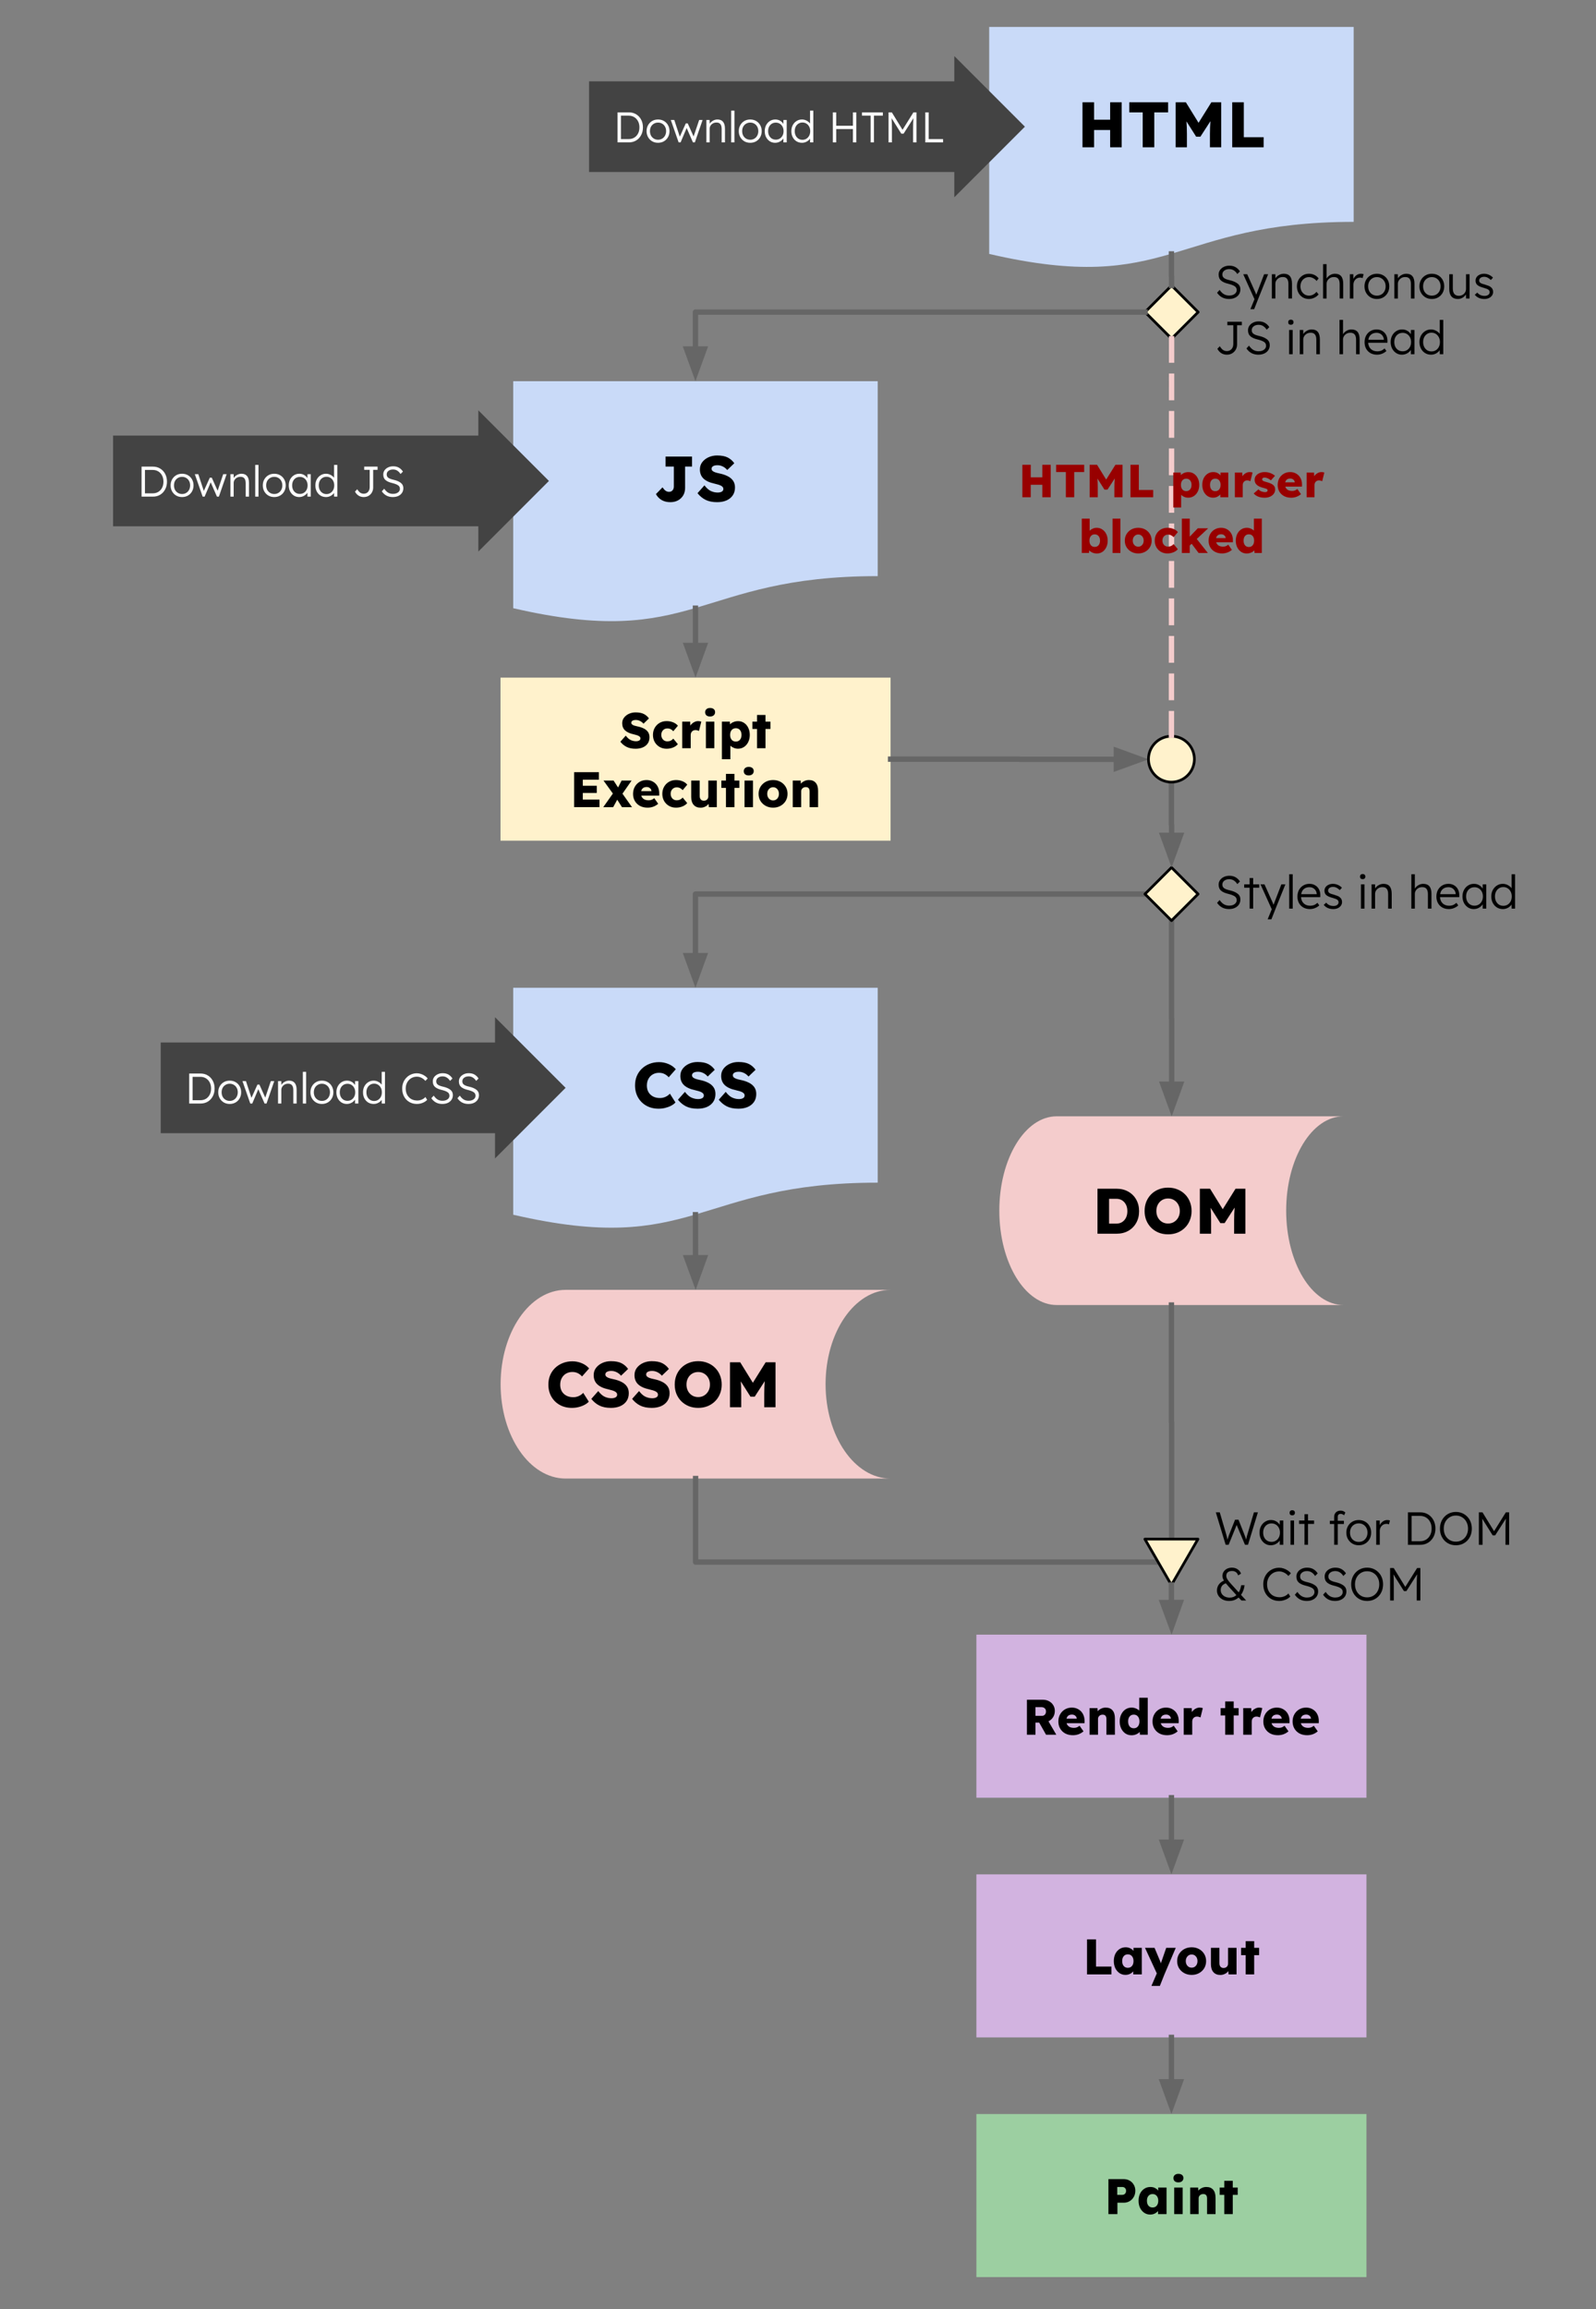 <svg viewBox="0 0 596.034 862.136" fill="none" stroke-linecap="square" stroke-miterlimit="10" xmlns="http://www.w3.org/2000/svg"><rect x="0" y="0" width="596.034" height="862.136" fill="#808080" stroke="none"/><clipPath id="a"><path d="M0 0h596.034v862.136H0V0z"/></clipPath><g clip-path="url(#a)"><path fill="none" d="M0 0h596.034v862.136H0z"/><path fill="#c9daf8" d="M191.66 368.792h136.12v72.77c-68.06 0-68.06 27.728-136.12 11.974z" fill-rule="evenodd"/><path fill="#000" d="M245.972 413.952q-2.593 0-4.578-1.11-1.984-1.11-3.11-3.078-1.124-1.969-1.124-4.515 0-1.907.656-3.485.672-1.578 1.875-2.734 1.219-1.172 2.86-1.813 1.64-.656 3.593-.656 1.766 0 3.438.688 1.672.671 2.797 1.968l-2.64 3q-.673-.765-1.58-1.218-.89-.454-2.046-.454-1.266 0-2.297.579-1.015.562-1.625 1.64-.61 1.063-.61 2.531 0 2.141 1.345 3.407 1.343 1.265 3.546 1.265 1.11 0 2.079-.453.968-.453 1.625-1.172l2.078 3.282q-.594.671-1.61 1.203-1 .53-2.218.828-1.204.297-2.454.297zm14.564 0q-2.594 0-4.344-.875-1.75-.891-3-2.485l2.594-2.922q1.203 1.579 2.437 2.141 1.235.547 2.485.547.937 0 1.53-.328.61-.344.61-1.016 0-.578-.5-.953-.484-.39-1.234-.61-.75-.234-1.516-.406-2.781-.593-4.156-1.89-1.36-1.297-1.36-3.438 0-1.562.891-2.718.907-1.172 2.36-1.829 1.468-.656 3.156-.656 2.547 0 4.031.781 1.484.782 2.406 2.125l-2.625 2.516q-.765-.89-1.703-1.328-.937-.453-1.937-.453-1.016 0-1.625.344-.594.328-.594.984 0 .5.422.844.422.328 1.062.53.657.204 1.36.345 1.75.343 3.078 1 1.328.64 2.078 1.687.75 1.031.75 2.578 0 1.766-.875 3-.86 1.219-2.36 1.86-1.5.625-3.421.625zm15.24 0q-2.594 0-4.344-.875-1.75-.891-3-2.485l2.594-2.922q1.203 1.579 2.437 2.141 1.235.547 2.485.547.937 0 1.53-.328.61-.344.61-1.016 0-.578-.5-.953-.484-.39-1.234-.61-.75-.234-1.516-.406-2.781-.593-4.156-1.89-1.36-1.297-1.36-3.438 0-1.562.891-2.718.906-1.172 2.36-1.829 1.468-.656 3.156-.656 2.547 0 4.031.781 1.484.782 2.406 2.125l-2.625 2.516q-.765-.89-1.703-1.328-.937-.453-1.937-.453-1.016 0-1.625.344-.594.328-.594.984 0 .5.422.844.422.328 1.062.53.657.204 1.36.345 1.75.343 3.078 1 1.328.64 2.078 1.687.75 1.031.75 2.578 0 1.766-.875 3-.86 1.219-2.36 1.86-1.5.625-3.421.625z"/><path fill="#434343" d="M60.018 389.232h124.85v-9.431l26.363 26.362-26.362 26.362v-9.432H60.019z" fill-rule="evenodd"/><path fill="#fff" d="M70.659 412.023V400.82h4.25q1.516 0 2.688.718 1.187.703 1.859 1.97.687 1.265.687 2.921 0 1.64-.687 2.906-.672 1.266-1.86 1.985-1.171.703-2.687.703h-4.25zm4.172-9.969h-2.906v8.734h2.906q1.156 0 2.062-.53.907-.548 1.422-1.532.516-.985.516-2.297 0-1.313-.516-2.297-.515-.984-1.422-1.531-.906-.547-2.062-.547zm10.95 10.125q-1.234 0-2.202-.563-.953-.562-1.516-1.546-.562-.985-.562-2.25 0-1.25.562-2.235.563-.984 1.516-1.547.968-.562 2.203-.562 1.234 0 2.203.562.969.563 1.516 1.547.562.985.562 2.235 0 1.265-.562 2.25-.547.984-1.516 1.546-.969.563-2.203.563zm0-1.14q.891 0 1.563-.423.688-.421 1.063-1.14.39-.735.39-1.656 0-.938-.39-1.641-.375-.719-1.063-1.125-.672-.422-1.562-.422-.875 0-1.563.422-.687.406-1.078 1.125-.375.719-.375 1.64 0 .922.375 1.657.39.719 1.078 1.14.688.422 1.563.422zm7.69.984l-2.922-8.375h1.297l2.062 6.25 2.235-4.953h.734l2.187 4.875 2.079-6.172h1.28l-2.89 8.375h-.719l-2.343-5.36-2.266 5.36h-.734zm10.367 0v-8.375h1.203l.032 1.437q.375-.672 1.187-1.14.813-.47 1.703-.47 1.39 0 2.094.86.719.86.719 2.594v5.094h-1.235v-5.016q0-2.437-1.968-2.39-.735 0-1.297.328-.563.312-.89.843-.329.516-.329 1.141v5.094h-1.219zm9.264 0v-11.844h1.218v11.844h-1.218zm7.112.156q-1.235 0-2.203-.563-.953-.562-1.516-1.546-.562-.985-.562-2.25 0-1.25.562-2.235.563-.984 1.516-1.547.968-.562 2.203-.562 1.234 0 2.203.562.969.563 1.516 1.547.562.985.562 2.235 0 1.265-.562 2.25-.547.984-1.516 1.546-.969.563-2.203.563zm0-1.14q.89 0 1.562-.423.688-.421 1.063-1.14.39-.735.39-1.656 0-.938-.39-1.641-.375-.719-1.063-1.125-.672-.422-1.562-.422-.875 0-1.563.422-.687.406-1.078 1.125-.375.719-.375 1.64 0 .922.375 1.657.39.719 1.078 1.14.688.422 1.563.422zm9.29 1.14q-1.094 0-1.984-.563-.875-.562-1.391-1.546-.5-.985-.5-2.235 0-1.265.516-2.25.53-.984 1.421-1.547.907-.562 2.016-.562 1 0 1.797.469.797.468 1.203 1.203l.031-1.5h1.22v8.375h-1.235v-1.485q-.438.703-1.282 1.172-.828.469-1.812.469zm.266-1.172q.828 0 1.484-.406t1.031-1.125q.375-.719.375-1.656 0-.922-.375-1.641t-1.031-1.125q-.656-.406-1.484-.406-.844 0-1.5.406-.641.406-1.016 1.125-.36.719-.36 1.64 0 .922.36 1.657.375.719 1.016 1.125.656.406 1.5.406zm9.795 1.172q-1.157 0-2.063-.547-.906-.562-1.422-1.547-.515-.984-.515-2.25 0-1.25.515-2.234.531-.985 1.422-1.547.906-.578 2.031-.578.953 0 1.766.453.812.437 1.25 1.062v-4.812h1.219v11.844h-1.203l-.032-1.407q-.39.657-1.218 1.11-.813.453-1.75.453zm.156-1.11q.828 0 1.484-.421.656-.422 1.031-1.14.375-.735.375-1.673 0-.953-.375-1.672-.375-.734-1.03-1.14-.657-.422-1.485-.422-.844 0-1.5.422-.656.406-1.031 1.14-.36.72-.36 1.672 0 .922.36 1.656.375.735 1.03 1.157.657.422 1.5.422zm15.979 1.11q-1.594 0-2.844-.734-1.25-.735-1.953-2.032-.703-1.312-.703-2.984 0-1.219.406-2.25.422-1.047 1.172-1.813.75-.78 1.75-1.203 1-.437 2.156-.437.797 0 1.563.265.765.25 1.406.688.656.422 1.062.984l-.859.907q-.61-.735-1.453-1.157-.844-.422-1.719-.422-1.187 0-2.14.579-.938.578-1.485 1.578-.547 1-.547 2.281 0 1.328.547 2.344.563 1.015 1.531 1.578.985.547 2.266.547.875 0 1.688-.36.828-.359 1.328-.953l.64 1.063q-.375.453-1 .797-.61.343-1.343.546-.72.188-1.47.188zm9.472 0q-2.625 0-4.093-2.14l.89-.97q.75 1.063 1.532 1.5.796.422 1.78.422.735 0 1.313-.234t.907-.656q.343-.438.343-.985 0-.921-.765-1.375-.75-.468-2.11-.796-1.625-.375-2.484-1.094-.86-.735-.86-2.094 0-.89.485-1.578.5-.688 1.328-1.078.828-.406 1.875-.406 1.297 0 2.188.53.89.532 1.468 1.454l-.89.89q-.516-.796-1.203-1.234-.688-.453-1.594-.453-1.047 0-1.719.516-.656.515-.656 1.343 0 .797.61 1.25.609.438 2 .75 1.655.375 2.624 1.11.985.734.985 2.015 0 .985-.5 1.735-.485.75-1.375 1.172-.891.406-2.079.406zm9.744 0q-2.625 0-4.093-2.14l.89-.97q.75 1.063 1.532 1.5.796.422 1.78.422.735 0 1.313-.234t.907-.656q.343-.438.343-.985 0-.921-.765-1.375-.75-.468-2.11-.796-1.625-.375-2.484-1.094-.86-.735-.86-2.094 0-.89.485-1.578.5-.688 1.328-1.078.828-.406 1.875-.406 1.297 0 2.188.53.89.532 1.468 1.454l-.89.89q-.516-.796-1.203-1.234-.688-.453-1.594-.453-1.047 0-1.719.516-.656.515-.656 1.343 0 .797.61 1.25.609.438 2 .75 1.655.375 2.624 1.11.985.734.985 2.015 0 .985-.5 1.735-.485.75-1.375 1.172-.891.406-2.079.406z"/><path fill="#f4cccc" d="M394.627 416.792h107.127c-11.833 0-21.426 15.772-21.426 35.228 0 19.456 9.593 35.229 21.426 35.229H394.627c-11.833 0-21.426-15.773-21.426-35.229s9.593-35.228 21.426-35.228z" fill-rule="evenodd"/><path fill="none" d="M373.2 428.587h128.552v48.473H373.199z"/><path fill="#000" d="M409.862 460.627V443.83h7.125q2.469 0 4.36 1.079 1.906 1.062 2.968 2.953 1.078 1.89 1.078 4.359 0 2.484-1.078 4.375-1.062 1.89-2.968 2.969-1.891 1.062-4.36 1.062h-7.125zm7.016-13.031h-2.688v9.266h2.688q1.86 0 3-1.282 1.14-1.296 1.14-3.359 0-2.062-1.14-3.344-1.14-1.281-3-1.281zm19.342 13.266q-1.906 0-3.515-.641-1.594-.656-2.781-1.828-1.172-1.172-1.829-2.75-.64-1.594-.64-3.484 0-1.907.64-3.5.657-1.594 1.829-2.766 1.187-1.172 2.78-1.813 1.61-.656 3.516-.656 1.922 0 3.516.656 1.61.641 2.781 1.813 1.188 1.172 1.828 2.766.657 1.593.657 3.5 0 1.875-.657 3.468-.64 1.594-1.828 2.766-1.172 1.172-2.78 1.828-1.595.64-3.517.64zm0-4.032q1.266 0 2.25-.609.985-.61 1.563-1.656.578-1.063.578-2.406 0-1.375-.578-2.422-.578-1.063-1.563-1.657-.984-.609-2.25-.609-1.28 0-2.265.61-.985.593-1.547 1.656-.563 1.047-.563 2.422 0 1.343.563 2.406.562 1.047 1.547 1.656.984.61 2.265.61zm11.874 3.797V443.83h3.813l4.734 7.657 4.781-7.657h3.672v16.797h-4.203v-4.968q0-1.344.047-2.516t.14-2.266l-3.75 5.797h-1.578l-3.625-5.719q.094 1.016.125 2.172.047 1.14.047 2.532v4.968h-4.203z"/><path fill="#f4cccc" d="M211.229 481.587h121.357c-13.404 0-24.271 15.772-24.271 35.228 0 19.456 10.867 35.228 24.271 35.228H211.23c-13.405 0-24.272-15.772-24.272-35.228 0-19.456 10.867-35.228 24.272-35.228z" fill-rule="evenodd"/><path fill="none" d="M186.915 493.382h145.642v48.472H186.915z"/><path fill="#000" d="M213.606 525.656q-2.593 0-4.578-1.11-1.984-1.109-3.11-3.077-1.124-1.969-1.124-4.516 0-1.906.656-3.484.672-1.578 1.875-2.735 1.219-1.171 2.86-1.812 1.64-.656 3.593-.656 1.766 0 3.438.687 1.672.672 2.797 1.969l-2.641 3q-.672-.766-1.578-1.219-.89-.453-2.047-.453-1.266 0-2.297.578-1.016.563-1.625 1.64-.61 1.063-.61 2.532 0 2.14 1.344 3.406t3.547 1.266q1.11 0 2.078-.453.97-.453 1.625-1.172l2.079 3.281q-.594.672-1.61 1.203-1 .532-2.219.828-1.203.297-2.453.297zm14.564 0q-2.594 0-4.344-.875-1.75-.89-3-2.484l2.594-2.922q1.203 1.578 2.437 2.14 1.235.548 2.485.548.937 0 1.53-.329.61-.343.61-1.015 0-.578-.5-.953-.484-.391-1.234-.61-.75-.234-1.516-.406-2.781-.594-4.156-1.89-1.36-1.298-1.36-3.438 0-1.563.891-2.719.906-1.172 2.36-1.828 1.468-.656 3.156-.656 2.547 0 4.031.781 1.484.781 2.406 2.125l-2.625 2.516q-.765-.891-1.703-1.328-.937-.454-1.937-.454-1.016 0-1.625.344-.594.328-.594.985 0 .5.422.843.422.328 1.062.532.657.203 1.36.343 1.75.344 3.078 1 1.328.64 2.078 1.688.75 1.031.75 2.578 0 1.765-.875 3-.86 1.219-2.36 1.86-1.5.624-3.421.624zm15.24 0q-2.594 0-4.344-.875-1.75-.89-3-2.484l2.594-2.922q1.203 1.578 2.437 2.14 1.234.548 2.484.548.938 0 1.532-.329.61-.343.61-1.015 0-.578-.5-.953-.485-.391-1.235-.61-.75-.234-1.516-.406-2.781-.594-4.156-1.89-1.36-1.298-1.36-3.438 0-1.563.891-2.719.906-1.172 2.36-1.828 1.468-.656 3.156-.656 2.547 0 4.031.781 1.484.781 2.406 2.125l-2.625 2.516q-.765-.891-1.703-1.328-.937-.454-1.937-.454-1.016 0-1.625.344-.594.328-.594.985 0 .5.422.843.422.328 1.062.532.656.203 1.36.343 1.75.344 3.078 1 1.328.64 2.078 1.688.75 1.031.75 2.578 0 1.765-.875 3-.86 1.219-2.36 1.86-1.5.624-3.421.624zm17.333 0q-1.906 0-3.515-.64-1.594-.657-2.782-1.828-1.171-1.172-1.828-2.75-.64-1.594-.64-3.485 0-1.906.64-3.5.657-1.594 1.828-2.765 1.188-1.172 2.782-1.813 1.609-.656 3.515-.656 1.922 0 3.516.656 1.61.64 2.781 1.813 1.188 1.171 1.828 2.765.657 1.594.657 3.5 0 1.875-.657 3.469-.64 1.594-1.828 2.765-1.172 1.172-2.781 1.829-1.594.64-3.516.64zm0-4.031q1.266 0 2.25-.61.985-.609 1.563-1.656.578-1.062.578-2.406 0-1.375-.578-2.422-.578-1.062-1.563-1.656-.984-.61-2.25-.61-1.281 0-2.265.61-.985.594-1.547 1.656-.563 1.047-.563 2.422 0 1.344.563 2.406.562 1.047 1.547 1.657.984.609 2.265.609zm11.874 3.797v-16.797h3.812l4.735 7.656 4.781-7.656h3.672v16.797h-4.203v-4.969q0-1.344.047-2.516.046-1.171.14-2.265l-3.75 5.797h-1.578l-3.625-5.719q.094 1.016.125 2.172.047 1.14.047 2.531v4.969h-4.203z"/><path fill="none" d="M259.72 453.536l.064 28.063"/><path stroke="#666" stroke-width="2" stroke-linejoin="round" stroke-linecap="butt" d="M259.72 453.536l.037 16.063"/><path fill="#666" stroke="#666" stroke-width="2" stroke-linecap="butt" d="M256.453 469.606l3.324 9.069 3.283-9.084z" fill-rule="evenodd"/><path fill="#d2b3e0" d="M364.641 699.818h145.67v60.881H364.64z" fill-rule="evenodd"/><path fill="#000" d="M405.952 737.178v-13.062h3.36v10.14h5.765v2.923h-9.125zm14.335.172q-1.219 0-2.203-.656-.985-.672-1.563-1.828-.562-1.172-.562-2.672 0-1.515.562-2.672.578-1.156 1.578-1.812 1-.657 2.282-.657.968 0 1.703.375.734.36 1.219.97v-1.141h3.109v9.922h-3.188v-1.141q-.5.578-1.25.953-.75.36-1.687.36zm.906-2.64q.985 0 1.547-.672.578-.688.578-1.844 0-1.14-.578-1.812-.562-.688-1.547-.688-.969 0-1.547.688-.562.672-.562 1.812 0 1.156.562 1.844.578.672 1.547.672zm8.82 6.765l2-4.672-4.406-9.546h3.562l1.938 4.625q.25.578.406 1.156.078-.188.14-.39.079-.22.173-.454l1.703-4.937h3.562l-4.234 9.922-1.703 4.296h-3.14zm15.024-4.109q-1.547 0-2.782-.672-1.218-.672-1.937-1.828-.703-1.156-.703-2.656 0-1.485.703-2.64.719-1.173 1.937-1.845 1.235-.672 2.782-.672 1.546 0 2.765.672t1.922 1.844q.703 1.156.703 2.64 0 1.5-.703 2.657-.703 1.156-1.922 1.828-1.219.672-2.765.672zm0-2.703q.953 0 1.562-.688.61-.703.61-1.765 0-1.078-.61-1.766-.61-.703-1.562-.703-.954 0-1.579.703-.625.688-.625 1.766 0 1.062.625 1.765.625.688 1.579.688zm10.69 2.719q-1.642 0-2.579-1.047-.922-1.063-.922-2.969v-6.11h3.172v5.75q0 .829.406 1.298.406.468 1.14.468.735 0 1.204-.437.469-.453.469-1.157v-5.921h3.172v9.922h-2.97l-.093-1.235q-.484.656-1.297 1.047-.797.39-1.703.39zm9.479-.203v-7.188h-1.719v-2.734h1.719v-2.5h3.172v2.5h1.844v2.734h-1.844v7.188h-3.172z"/><path fill="#d2b3e0" d="M364.641 610.324h145.67v60.882H364.64z" fill-rule="evenodd"/><path fill="#000" d="M383.508 647.685v-13.062h5.922q1.297 0 2.313.546 1.015.532 1.593 1.485.594.937.594 2.125 0 1.328-.64 2.344-.641 1.015-1.735 1.562l2.922 5h-3.828l-2.563-4.531h-1.39v4.531h-3.188zm3.188-7.047h2.39q.72 0 1.125-.453.422-.453.422-1.187 0-.735-.468-1.172-.47-.438-1.313-.438h-2.156v3.25zm14.007 7.235q-1.656 0-2.89-.657-1.219-.672-1.89-1.828-.673-1.156-.673-2.625 0-1.531.657-2.687.656-1.172 1.796-1.844 1.141-.672 2.594-.672 1.39 0 2.469.656 1.094.641 1.687 1.782.594 1.14.579 2.593l-.016.797h-6.703q.25.813.937 1.281.703.454 1.813.454.61 0 1.078-.172.484-.172 1.031-.61l1.469 2.094q-.938.766-1.922 1.11-.984.328-2.016.328zm-.359-7.704q-1.687 0-2.062 1.532h3.843v-.016q-.047-.656-.547-1.078-.484-.438-1.234-.438zm6.558 7.516v-9.922h2.968l.063 1.156q.531-.625 1.312-.984.797-.375 1.672-.375 1.688 0 2.563 1.031.89 1.032.89 3v6.094H413.2v-5.844q0-1.672-1.438-1.64-.734 0-1.219.453-.484.453-.484 1.094v5.937h-3.156zm15.664.203q-1.265 0-2.265-.656-.985-.672-1.563-1.828-.578-1.172-.578-2.688 0-1.484.578-2.64.578-1.172 1.578-1.844 1-.672 2.297-.672.828 0 1.578.313.766.312 1.266.812v-4.812h3.172v13.812h-2.906l-.094-1.047q-.484.547-1.297.906-.812.344-1.766.344zm.844-2.61q.985 0 1.547-.687.578-.687.578-1.875 0-1.156-.578-1.843-.562-.688-1.547-.688-.969 0-1.547.688-.562.687-.562 1.843 0 1.188.562 1.875.578.688 1.547.688zm12.46 2.595q-1.656 0-2.89-.657-1.219-.672-1.89-1.828-.673-1.156-.673-2.625 0-1.531.657-2.687.656-1.172 1.796-1.844 1.141-.672 2.594-.672 1.39 0 2.469.656 1.094.641 1.687 1.782.594 1.14.579 2.593l-.016.797h-6.703q.25.813.937 1.281.703.454 1.813.454.61 0 1.078-.172.484-.172 1.031-.61l1.469 2.094q-.938.766-1.922 1.11-.984.328-2.016.328zm-.359-7.704q-1.687 0-2.062 1.532h3.843v-.016q-.047-.656-.547-1.078-.484-.438-1.234-.438zm6.558 7.516v-9.922h2.984l.047 1.469q.516-.75 1.281-1.203.781-.469 1.656-.469.313 0 .61.063.297.046.547.125l-.86 3.484q-.203-.11-.562-.203-.36-.11-.766-.11-.781 0-1.281.516-.484.516-.484 1.36v4.89h-3.172zm15.488 0v-7.187h-1.719v-2.735h1.72v-2.5h3.171v2.5h1.844v2.735h-1.844v7.187h-3.172zm6.731 0v-9.922h2.985l.047 1.469q.515-.75 1.28-1.203.782-.469 1.657-.469.313 0 .61.063.296.046.546.125l-.86 3.484q-.202-.11-.562-.203-.359-.11-.765-.11-.781 0-1.281.516-.485.516-.485 1.36v4.89h-3.172zm12.962.188q-1.656 0-2.89-.657-1.22-.672-1.891-1.828-.672-1.156-.672-2.625 0-1.531.656-2.687.656-1.172 1.797-1.844 1.14-.672 2.594-.672 1.39 0 2.468.656 1.094.641 1.688 1.782.594 1.14.578 2.593l-.016.797h-6.703q.25.813.938 1.281.703.454 1.812.454.61 0 1.078-.172.485-.172 1.032-.61l1.468 2.094q-.937.766-1.922 1.11-.984.328-2.015.328zm-.36-7.704q-1.687 0-2.062 1.532h3.844v-.016q-.047-.656-.547-1.078-.485-.438-1.235-.438zm11.292 7.704q-1.656 0-2.89-.657-1.219-.672-1.89-1.828-.673-1.156-.673-2.625 0-1.531.657-2.687.656-1.172 1.796-1.844 1.141-.672 2.594-.672 1.39 0 2.469.656 1.094.641 1.687 1.782.594 1.14.579 2.593l-.016.797h-6.703q.25.813.937 1.281.703.454 1.813.454.61 0 1.078-.172.484-.172 1.031-.61l1.469 2.094q-.938.766-1.922 1.11-.984.328-2.016.328zm-.359-7.704q-1.687 0-2.062 1.532h3.843v-.016q-.047-.656-.547-1.078-.484-.438-1.234-.438z"/><path fill="#9ccfa1" d="M364.641 789.311h145.67v60.882H364.64z" fill-rule="evenodd"/><path fill="#000" d="M413.946 826.672v-13.063h5.687q1.25 0 2.235.563.984.562 1.547 1.547.578.969.578 2.219 0 1.296-.578 2.312-.563 1-1.547 1.594-.985.578-2.235.578h-2.328v4.25h-3.36zm3.297-7.188h1.89q.594 0 1-.406.407-.422.407-1.094 0-.671-.407-1.046-.406-.391-1-.391h-1.89v2.937zm12.288 7.36q-1.219 0-2.203-.656-.984-.672-1.563-1.829-.562-1.171-.562-2.671 0-1.516.562-2.672.579-1.157 1.579-1.813 1-.656 2.28-.656.97 0 1.704.375.734.36 1.219.969v-1.14h3.109v9.92h-3.187v-1.14q-.5.578-1.25.953-.75.36-1.688.36zm.906-2.64q.985 0 1.547-.673.578-.687.578-1.843 0-1.141-.578-1.813-.562-.687-1.547-.687-.968 0-1.547.687-.562.672-.562 1.813 0 1.156.562 1.843.579.672 1.547.672zm9.638-9.376q-.875 0-1.36-.422-.484-.422-.484-1.187 0-.688.485-1.125.5-.453 1.359-.453.875 0 1.375.422.5.406.5 1.156 0 .703-.5 1.156-.5.453-1.375.453zm-1.562 11.844v-9.922h3.156v9.922h-3.156zm5.972 0v-9.922h2.968l.063 1.156q.531-.625 1.312-.984.797-.375 1.672-.375 1.688 0 2.563 1.031.89 1.031.89 3v6.094h-3.172v-5.844q0-1.672-1.437-1.64-.734 0-1.219.453-.484.453-.484 1.093v5.938h-3.156zm12.727 0v-7.188h-1.719v-2.734h1.719v-2.5h3.172v2.5h1.844v2.734h-1.844v7.188h-3.172z"/><path fill="none" d="M437.476 671.206v28.598"/><path stroke="#666" stroke-width="2" stroke-linejoin="round" stroke-linecap="butt" d="M437.476 671.206v16.598"/><path fill="#666" stroke="#666" stroke-width="2" stroke-linecap="butt" d="M434.172 687.804l3.304 9.077 3.303-9.077z" fill-rule="evenodd"/><path fill="none" d="M437.476 760.7v28.598"/><path stroke="#666" stroke-width="2" stroke-linejoin="round" stroke-linecap="butt" d="M437.476 760.7v16.598"/><path fill="#666" stroke="#666" stroke-width="2" stroke-linecap="butt" d="M434.172 777.298l3.304 9.076 3.303-9.076z" fill-rule="evenodd"/><path fill="none" d="M259.772 552.043v31.181h172.756"/><path stroke="#666" stroke-width="2" stroke-linejoin="round" stroke-linecap="butt" d="M259.772 552.043v31.181h172.756"/><path fill="none" d="M437.478 487.249v43.703h.063v43.698"/><path stroke="#666" stroke-width="2" stroke-linejoin="round" stroke-linecap="butt" d="M437.478 487.249v43.703h.063v43.698"/><path fill="none" d="M437.51 343.732v36.53h.062v36.541"/><path stroke="#666" stroke-width="2" stroke-linejoin="round" stroke-linecap="butt" d="M437.51 343.732v36.53h.062v24.541"/><path fill="#666" stroke="#666" stroke-width="2" stroke-linecap="butt" d="M434.269 404.803l3.303 9.076 3.304-9.076z" fill-rule="evenodd"/><path fill="none" d="M427.588 333.811H259.714v34.992"/><path stroke="#666" stroke-width="2" stroke-linejoin="round" stroke-linecap="butt" d="M427.588 333.811H259.714v22.992"/><path fill="#666" stroke="#666" stroke-width="2" stroke-linecap="butt" d="M256.41 356.803l3.304 9.076 3.303-9.076z" fill-rule="evenodd"/><path fill="#c9daf8" d="M369.417 10.068h136.12v72.77c-68.06 0-68.06 27.728-136.12 11.974z" fill-rule="evenodd"/><path fill="#000" d="M404.26 54.994V38.197h4.327v6.5h6v-6.5h4.313v16.797h-4.313V48.54h-6v6.454h-4.328zm22.486 0V41.962h-5.016v-3.765h14.5v3.765h-5.156v13.032h-4.328zm12.313 0V38.197h3.813l4.734 7.656 4.781-7.656h3.672v16.797h-4.203v-4.97q0-1.343.047-2.515.047-1.172.14-2.265l-3.75 5.796h-1.578l-3.625-5.718q.094 1.015.125 2.172.047 1.14.047 2.53v4.97h-4.203zm21.12 0V38.197h4.328v13.03h7.406v3.767H460.18z"/><path fill="none" d="M444.617 551.136h136.126v61.418H444.617z"/><path fill="#000" d="M457.726 576.777l-3.672-12.125h1.469l2.344 7.984q.187.64.312 1.187.14.532.235 1.047.156-.531.28-.906.126-.375.235-.688.11-.312.266-.703l2.047-5.171h1.281l2.078 5.234q.25.594.422 1.11.188.5.36 1.093.093-.422.14-.688.047-.265.14-.593.094-.344.298-1.016l2.328-7.89h1.484l-3.703 12.125h-1.125l-3.11-7.407-3 7.407h-1.109zm16.837.171q-1.172 0-2.125-.609-.953-.625-1.515-1.688-.547-1.062-.547-2.421 0-1.36.562-2.422.578-1.078 1.547-1.672.969-.61 2.172-.61 1.094 0 1.938.5.859.5 1.312 1.297l.031-1.609h1.328v9.063h-1.343v-1.61q-.485.766-1.391 1.281-.89.5-1.969.5zm.297-1.265q.906 0 1.61-.438.718-.437 1.125-1.218.406-.782.406-1.813 0-.984-.406-1.766-.407-.78-1.125-1.218-.704-.438-1.61-.438-.922 0-1.625.438-.703.437-1.11 1.218-.39.782-.39 1.766 0 1.016.39 1.813.407.78 1.11 1.218.703.438 1.625.438zm7.744-9.906q-.485 0-.75-.25-.25-.25-.25-.704 0-.437.25-.687.265-.266.75-.266.468 0 .718.25.266.25.266.703 0 .438-.266.704-.25.25-.718.25zm-.657 11v-9.063h1.328v9.063h-1.328zm5.22 0v-7.797h-2.031v-1.266h2.03v-2.36h1.313v2.36h2.266v1.266h-2.266v7.797h-1.312zm11.079 0v-7.766h-1.61v-1.203h1.61v-1.485q0-1 .656-1.656.672-.656 1.766-.656.547 0 1 .203.453.188.75.531l-.469 1.032q-.281-.282-.594-.407-.312-.14-.61-.14-1.155 0-1.155 1.109v1.469h2.297v1.203h-2.297v7.766h-1.344zm9.19.171q-1.329 0-2.376-.609-1.047-.625-1.656-1.688-.61-1.062-.61-2.437 0-1.344.61-2.406.61-1.078 1.656-1.672 1.047-.61 2.375-.61 1.344 0 2.391.61 1.047.594 1.64 1.672.594 1.062.594 2.406 0 1.375-.593 2.438-.594 1.062-1.641 1.687-1.047.61-2.39.61zm0-1.25q.952 0 1.687-.437.734-.453 1.156-1.234.422-.797.422-1.813 0-1-.422-1.766-.422-.78-1.156-1.218-.735-.453-1.688-.453t-1.703.453q-.734.437-1.156 1.218-.406.782-.406 1.766 0 1.016.406 1.813.422.78 1.156 1.234.75.437 1.703.437zm6.517 1.079v-9.063h1.313l.016 1.75q.375-.813 1.109-1.375.75-.563 1.703-.563.297 0 .547.047.266.047.437.11l-.359 1.469q-.453-.188-.906-.188-.781 0-1.36.375-.562.375-.875.984-.296.594-.296 1.329v5.125h-1.329zm11.849 0v-12.125h4.593q1.641 0 2.907.765 1.28.766 2.015 2.14.75 1.376.75 3.157 0 1.781-.75 3.156-.734 1.36-2.015 2.14-1.266.767-2.907.767h-4.593zm4.515-10.797h-3.14v9.468h3.14q1.266 0 2.235-.593.984-.594 1.53-1.657.563-1.062.563-2.484t-.562-2.484q-.547-1.063-1.531-1.657-.97-.593-2.235-.593zm13.392 10.968q-1.281 0-2.375-.453-1.093-.468-1.89-1.297-.797-.843-1.25-1.984-.438-1.14-.438-2.484 0-1.328.438-2.47.453-1.14 1.25-1.968.797-.844 1.89-1.312 1.094-.47 2.375-.47 1.282 0 2.375.47 1.094.468 1.89 1.312.813.828 1.25 1.969.438 1.14.438 2.469 0 1.343-.437 2.484-.438 1.14-1.25 1.984-.797.829-1.89 1.297-1.094.453-2.376.453zm0-1.343q1.313 0 2.328-.625 1.032-.625 1.61-1.72.594-1.108.594-2.53 0-1.407-.594-2.5-.578-1.11-1.61-1.735-1.015-.64-2.328-.64-1.328 0-2.343.64-1.016.625-1.61 1.735-.578 1.093-.578 2.5 0 1.422.578 2.53.594 1.095 1.61 1.72 1.015.625 2.343.625zm8.587 1.172v-12.125h1.344l4.328 7.046 4.406-7.046h1.219v12.125h-1.36v-5.532q0-1.234.032-2.25.031-1.015.11-1.984l-4 6.25h-.923l-3.921-6.25q.093.906.109 1.922.031 1.015.031 2.312v5.532h-1.375zM459.007 597.748q-1.296 0-2.328-.5-1.015-.515-1.61-1.39-.593-.89-.593-2 0-1.235.656-2.188.672-.969 1.954-1.531-.563-.922-.563-1.719 0-.89.453-1.594.469-.703 1.266-1.109.812-.406 1.86-.406 1.187 0 2.109.625.921.625 1.25 1.61l-1.047.655q-.344-.89-.922-1.265-.563-.375-1.375-.375-1.031 0-1.594.469-.562.468-.562 1.343 0 .563.343 1.157.36.593.828 1.156l.844.953 2.64 2.906q.688-1.11.907-2.672h1.281q-.281 2.141-1.343 3.61l1.937 2.093h-1.781l-1.063-1.109q-.703.61-1.593.953-.891.328-1.954.328zm-3.125-4.078q0 .828.438 1.469.437.64 1.187 1t1.735.36q.734 0 1.36-.235.64-.25 1.14-.703l-3.016-3.328q-.25-.282-.484-.563-.235-.281-.453-.515-1.907.687-1.907 2.515zm21.858 4.078q-1.734 0-3.094-.797-1.344-.796-2.11-2.203-.765-1.422-.765-3.234 0-1.313.453-2.438.453-1.14 1.25-1.968.813-.828 1.891-1.297 1.094-.469 2.36-.469.843 0 1.671.281.844.282 1.531.75.704.453 1.157 1.063l-.938.984q-.656-.797-1.578-1.25-.906-.453-1.844-.453-1.297 0-2.328.625-1.015.625-1.61 1.703-.593 1.078-.593 2.469 0 1.437.594 2.547.61 1.094 1.656 1.703 1.063.594 2.453.594.953 0 1.844-.39.89-.392 1.422-1.032l.703 1.156q-.422.484-1.094.86-.656.359-1.453.578-.781.218-1.578.218zm10.262 0q-2.843 0-4.437-2.328l.953-1.047q.812 1.157 1.672 1.625.86.47 1.906.47.797 0 1.422-.25.64-.267 1-.72.375-.468.375-1.078 0-.984-.828-1.484t-2.297-.86q-1.766-.406-2.703-1.187-.922-.797-.922-2.266 0-.953.531-1.703.531-.75 1.422-1.172.906-.437 2.031-.437 1.407 0 2.375.578.97.562 1.594 1.562l-.969.97q-.547-.86-1.297-1.345-.75-.484-1.734-.484-1.125 0-1.844.563-.718.562-.718 1.453 0 .86.656 1.343.656.485 2.172.813 1.797.422 2.843 1.219 1.063.797 1.063 2.187 0 1.047-.531 1.86-.532.812-1.5 1.265-.953.453-2.235.453zm10.553 0q-2.844 0-4.437-2.328l.953-1.047q.812 1.157 1.672 1.625.859.47 1.906.47.797 0 1.422-.25.64-.267 1-.72.375-.468.375-1.078 0-.984-.828-1.484-.829-.5-2.297-.86-1.766-.406-2.703-1.187-.922-.797-.922-2.266 0-.953.531-1.703.531-.75 1.422-1.172.906-.437 2.031-.437 1.406 0 2.375.578.969.562 1.594 1.562l-.969.97q-.547-.86-1.297-1.345-.75-.484-1.734-.484-1.125 0-1.844.563-.719.562-.719 1.453 0 .86.657 1.343.656.485 2.171.813 1.797.422 2.844 1.219 1.063.797 1.063 2.187 0 1.047-.532 1.86-.53.812-1.5 1.265-.953.453-2.234.453zm12.006 0q-1.281 0-2.375-.453-1.094-.469-1.89-1.297-.798-.843-1.25-1.984-.438-1.14-.438-2.484 0-1.329.437-2.47.453-1.14 1.25-1.968.797-.844 1.891-1.312 1.094-.47 2.375-.47t2.375.47q1.094.468 1.89 1.312.813.828 1.25 1.969.438 1.14.438 2.469 0 1.343-.437 2.484-.438 1.14-1.25 1.984-.797.828-1.891 1.297-1.094.453-2.375.453zm0-1.343q1.312 0 2.328-.625 1.031-.625 1.61-1.72.593-1.109.593-2.53 0-1.407-.594-2.5-.578-1.11-1.609-1.735-1.016-.64-2.328-.64-1.328 0-2.344.64-1.015.625-1.61 1.735-.577 1.093-.577 2.5 0 1.421.578 2.53.594 1.095 1.61 1.72 1.015.625 2.343.625zm8.587 1.171v-12.125h1.344l4.328 7.047 4.406-7.047h1.219v12.125h-1.36v-5.53q0-1.235.032-2.25.03-1.016.109-1.985l-4 6.25h-.922l-3.922-6.25q.094.906.11 1.922.03 1.015.03 2.312v5.531h-1.374z"/><path fill="#434343" d="M219.984 30.369h136.41v-9.432l26.362 26.362-26.362 26.362V64.23h-136.41z" fill-rule="evenodd"/><path fill="#fff" d="M230.625 53.16V41.955h4.25q1.516 0 2.687.719 1.188.703 1.86 1.969.687 1.265.687 2.921 0 1.641-.687 2.907-.672 1.265-1.86 1.984-1.171.703-2.687.703h-4.25zm4.172-9.97h-2.906v8.735h2.906q1.156 0 2.062-.531.907-.547 1.422-1.532.516-.984.516-2.297 0-1.312-.516-2.296-.515-.985-1.422-1.532-.906-.547-2.062-.547zm10.95 10.125q-1.234 0-2.202-.562-.954-.563-1.516-1.547-.563-.984-.563-2.25 0-1.25.563-2.234.562-.985 1.516-1.547.968-.563 2.203-.563 1.234 0 2.203.563.969.562 1.515 1.547.563.984.563 2.234 0 1.266-.563 2.25-.546.984-1.515 1.547-.969.562-2.203.562zm0-1.14q.891 0 1.563-.422.688-.422 1.063-1.14.39-.735.39-1.657 0-.937-.39-1.64-.375-.72-1.063-1.126-.672-.421-1.562-.421-.875 0-1.563.421-.687.407-1.078 1.125-.375.72-.375 1.641 0 .922.375 1.656.39.72 1.078 1.141.688.422 1.563.422zm7.69.984l-2.922-8.375h1.297l2.062 6.25 2.234-4.953h.735l2.187 4.875 2.078-6.172h1.282l-2.891 8.375h-.719l-2.343-5.36-2.266 5.36h-.734zm10.367 0v-8.375h1.203l.032 1.438q.375-.672 1.187-1.14.813-.47 1.703-.47 1.39 0 2.094.86.719.86.719 2.593v5.094h-1.235v-5.015q0-2.438-1.968-2.391-.735 0-1.297.328-.563.313-.891.844-.328.515-.328 1.14v5.094h-1.219zm9.263 0V41.315h1.22V53.16h-1.22zm7.113.156q-1.235 0-2.203-.562-.954-.563-1.516-1.547-.563-.984-.563-2.25 0-1.25.563-2.234.562-.985 1.516-1.547.968-.563 2.203-.563 1.234 0 2.203.563.969.562 1.515 1.547.563.984.563 2.234 0 1.266-.563 2.25-.546.984-1.515 1.547-.969.562-2.203.562zm0-1.14q.89 0 1.562-.422.688-.422 1.063-1.14.39-.735.39-1.657 0-.937-.39-1.64-.375-.72-1.063-1.126-.672-.421-1.562-.421-.875 0-1.563.421-.687.407-1.078 1.125-.375.72-.375 1.641 0 .922.375 1.656.39.72 1.078 1.141.688.422 1.563.422zm9.29 1.14q-1.094 0-1.985-.562-.875-.563-1.39-1.547-.5-.984-.5-2.234 0-1.266.515-2.25.532-.985 1.422-1.547.907-.563 2.016-.563 1 0 1.797.47.797.468 1.203 1.202l.031-1.5h1.219v8.375h-1.234v-1.484q-.438.703-1.282 1.172-.828.468-1.812.468zm.265-1.171q.829 0 1.485-.407.656-.406 1.031-1.125.375-.718.375-1.656 0-.922-.375-1.64-.375-.72-1.031-1.126-.656-.406-1.485-.406-.843 0-1.5.406-.64.407-1.015 1.125-.36.72-.36 1.641 0 .922.36 1.656.375.72 1.015 1.125.657.407 1.5.407zm9.795 1.171q-1.156 0-2.062-.546-.906-.563-1.422-1.547-.516-.985-.516-2.25 0-1.25.516-2.235.531-.984 1.422-1.547.906-.578 2.031-.578.953 0 1.766.453.812.438 1.25 1.063v-4.813h1.219V53.16h-1.204l-.03-1.406q-.391.656-1.22 1.11-.812.452-1.75.452zm.157-1.109q.828 0 1.484-.422t1.031-1.14q.375-.735.375-1.672 0-.953-.375-1.672-.375-.735-1.03-1.14-.657-.423-1.485-.423-.844 0-1.5.422-.657.406-1.032 1.14-.359.72-.359 1.673 0 .922.36 1.656.374.734 1.03 1.156.657.422 1.5.422zm11.338.953V41.956h1.266v5h6.234v-5h1.266V53.16h-1.266V48.19h-6.234v4.97h-1.266zm14.11 0V43.19h-3.218v-1.234h7.781v1.234h-3.312v9.97h-1.25zm6.69 0V41.956h1.234l4 6.516 4.063-6.516h1.14V53.16h-1.265v-5.11q0-1.124.031-2.062.031-.953.094-1.859l-3.672 5.781h-.86l-3.624-5.781q.078.86.093 1.797.032.937.032 2.125v5.11h-1.266zm13.728 0V41.956h1.266v9.969h5.375v1.234h-6.64z"/><path fill="#fff2cc" d="M427.562 574.655l9.913 17.147 9.913-17.147z" fill-rule="evenodd"/><path stroke="#000" stroke-linejoin="round" stroke-linecap="butt" d="M427.562 574.655l9.913 17.147 9.913-17.147z"/><path fill="#fff2cc" d="M427.588 333.811l9.921-9.921 9.921 9.921-9.92 9.921z" fill-rule="evenodd"/><path stroke="#000" stroke-linejoin="round" stroke-linecap="butt" d="M427.588 333.811l9.921-9.921 9.921 9.921-9.92 9.921z"/><path fill="none" d="M437.475 292.01v15.94h.063v15.935"/><path stroke="#666" stroke-width="2" stroke-linejoin="round" stroke-linecap="butt" d="M437.475 292.01v15.94h.063v3.935"/><path fill="#666" stroke="#666" stroke-width="2" stroke-linecap="butt" d="M434.235 311.885l3.303 9.076 3.304-9.076z" fill-rule="evenodd"/><path fill="none" d="M437.475 591.802v9.26h.063v9.26"/><path stroke="#666" stroke-width="2" stroke-linejoin="round" stroke-linecap="butt" d="M437.475 591.802v6.52"/><path fill="#666" stroke="#666" stroke-width="2" stroke-linecap="butt" d="M434.171 598.34l3.351 9.058 3.256-9.094z" fill-rule="evenodd"/><path fill="none" d="M444.617 313.606h136.126v40.41H444.617z"/><path fill="#000" d="M458.96 339.418q-2.843 0-4.437-2.328l.953-1.047q.813 1.156 1.672 1.625.86.469 1.906.469.797 0 1.422-.25.64-.266 1-.719.375-.469.375-1.078 0-.984-.828-1.484t-2.297-.86q-1.765-.406-2.703-1.187-.922-.797-.922-2.266 0-.953.531-1.703.532-.75 1.422-1.172.907-.437 2.032-.437 1.406 0 2.375.578.968.562 1.593 1.562l-.968.97q-.547-.86-1.297-1.345-.75-.484-1.735-.484-1.125 0-1.843.562-.72.563-.72 1.454 0 .859.657 1.343.656.485 2.172.813 1.797.422 2.844 1.219 1.062.796 1.062 2.187 0 1.047-.531 1.86-.531.812-1.5 1.265-.953.453-2.234.453zm7.725-.172v-7.797h-2.031v-1.265h2.031v-2.36h1.313v2.36h2.265v1.265h-2.265v7.797h-1.313zm6.727 3.985l1.532-3.735-4.203-9.312h1.484l3.11 6.937q.062.157.124.344.078.172.141.36.062-.141.11-.282l.124-.312 2.703-7.047h1.5l-3.656 9.062-1.562 3.985h-1.407zm8.048-3.985v-12.828h1.313v12.828h-1.313zm7.712.172q-1.36 0-2.422-.578-1.047-.594-1.64-1.656-.579-1.063-.579-2.422 0-1.39.563-2.453.578-1.078 1.593-1.688 1.032-.625 2.344-.625 1.219 0 2.14.563.938.562 1.438 1.547.5.968.469 2.25l-.016.61h-7.187q.094 1.468 1.016 2.343.921.86 2.437.86.656 0 1.281-.204.64-.219 1.407-.875l.671.953q-.609.594-1.546.985-.922.39-1.97.39zm-.156-8.172q-1.25 0-2.063.672-.812.656-1.016 1.938h5.797v-.11q-.031-.61-.36-1.187-.327-.594-.937-.953-.593-.36-1.421-.36zm8.896 8.172q-1.188 0-2.094-.422-.906-.422-1.469-1.156l.938-.812q.984 1.234 2.719 1.234.843 0 1.359-.375.531-.375.531-1.031 0-.563-.484-.922-.219-.172-.64-.328-.407-.157-1-.328-.97-.266-1.61-.547-.64-.297-1.016-.688-.515-.578-.515-1.469 0-.75.406-1.328.406-.578 1.125-.906.719-.344 1.625-.344.969 0 1.875.407.906.406 1.484 1.046l-.812.891q-.516-.547-1.157-.875-.625-.328-1.328-.328-.843 0-1.36.39-.5.376-.5 1 0 .5.392.829.25.187.687.36.438.155 1.094.327.75.219 1.281.438.547.203.89.5.86.656.86 1.812 0 .75-.437 1.36-.422.593-1.172.937-.735.328-1.672.328zm10.996-11.172q-.485 0-.75-.25-.25-.25-.25-.703 0-.437.25-.687.265-.266.75-.266.468 0 .718.25.266.25.266.703 0 .438-.266.703-.25.25-.718.25zm-.657 11v-9.062h1.328v9.062h-1.328zm3.97 0v-9.062h1.297l.03 1.547q.423-.735 1.298-1.235.875-.5 1.844-.5 1.515 0 2.28.922.766.922.766 2.813v5.515h-1.328v-5.422q0-2.656-2.14-2.593-.797 0-1.407.343-.609.344-.968.922-.36.563-.36 1.235v5.515h-1.312zm14.85 0v-12.828h1.312v5.375q.454-.797 1.313-1.297.875-.5 1.797-.5 1.562 0 2.328.922.766.922.766 2.813v5.515h-1.329v-5.422q0-2.64-2.156-2.593-.781 0-1.39.343-.61.344-.97.922-.359.563-.359 1.235v5.515h-1.312zm13.998.172q-1.36 0-2.422-.578-1.047-.594-1.64-1.656-.578-1.063-.578-2.422 0-1.39.562-2.453.578-1.078 1.594-1.688 1.031-.625 2.344-.625 1.218 0 2.14.563.938.562 1.438 1.547.5.968.468 2.25l-.015.61h-7.188q.094 1.468 1.016 2.343.922.86 2.437.86.657 0 1.282-.204.64-.219 1.406-.875l.672.953q-.61.594-1.547.985-.922.39-1.969.39zm-.156-8.172q-1.25 0-2.063.672-.812.656-1.015 1.938h5.797v-.11q-.032-.61-.36-1.187-.328-.594-.937-.953-.594-.36-1.422-.36zm9.443 8.172q-1.172 0-2.125-.61-.953-.624-1.515-1.687-.547-1.062-.547-2.422 0-1.359.562-2.421.578-1.079 1.547-1.672.969-.61 2.172-.61 1.094 0 1.937.5.86.5 1.313 1.297l.031-1.61h1.328v9.063h-1.343v-1.61q-.485.767-1.391 1.282-.89.5-1.969.5zm.297-1.265q.906 0 1.61-.438.718-.437 1.124-1.219.407-.78.407-1.812 0-.985-.407-1.766-.406-.781-1.125-1.219-.703-.437-1.609-.437-.922 0-1.625.437-.703.438-1.11 1.22-.39.78-.39 1.765 0 1.015.39 1.812.407.782 1.11 1.22.703.437 1.625.437zm10.603 1.265q-1.25 0-2.235-.61-.968-.609-1.53-1.671-.563-1.063-.563-2.438 0-1.343.562-2.406.578-1.062 1.547-1.672.969-.625 2.188-.625 1.03 0 1.906.485.89.468 1.375 1.156v-5.219h1.312v12.828h-1.297l-.046-1.53q-.422.718-1.313 1.218-.875.484-1.906.484zm.172-1.219q.906 0 1.609-.437.719-.453 1.125-1.234.406-.797.406-1.829 0-1.015-.406-1.796-.406-.797-1.125-1.25-.703-.454-1.61-.454-.921 0-1.624.454-.703.453-1.11 1.25-.39.78-.39 1.796t.39 1.813q.407.797 1.11 1.25.703.437 1.625.437z"/><path fill="#c9daf8" d="M191.66 142.336h136.12v72.77c-68.06 0-68.06 27.727-136.12 11.974z" fill-rule="evenodd"/><path fill="#000" d="M250.354 187.496q-1.89 0-3.266-.797-1.36-.813-2.125-2.219l2.453-2.516q.61.875 1.172 1.282.578.39 1.266.39.812 0 1.297-.547.5-.562.5-1.437v-7.453h-3.094v-3.735h9.89v3.735h-2.593v7.953q0 1.656-.734 2.86-.735 1.187-1.97 1.843-1.234.64-2.796.64zm17.478 0q-2.594 0-4.344-.875-1.75-.891-3-2.485l2.594-2.922q1.203 1.578 2.437 2.141 1.235.547 2.485.547.937 0 1.53-.328.61-.344.61-1.016 0-.578-.5-.953-.484-.39-1.234-.61-.75-.234-1.516-.406-2.781-.593-4.156-1.89-1.36-1.297-1.36-3.438 0-1.562.891-2.719.906-1.171 2.36-1.828 1.468-.656 3.156-.656 2.547 0 4.031.781 1.484.782 2.406 2.125l-2.625 2.516q-.765-.89-1.703-1.328-.937-.453-1.937-.453-1.016 0-1.625.343-.594.329-.594.985 0 .5.422.844.422.328 1.062.53.657.204 1.36.345 1.75.343 3.078 1 1.328.64 2.078 1.687.75 1.031.75 2.578 0 1.766-.875 3-.86 1.219-2.36 1.86-1.5.625-3.421.625z"/><path fill="#434343" d="M42.228 162.636h136.41v-9.431L205 179.567l-26.362 26.362v-9.431H42.228z" fill-rule="evenodd"/><path fill="#fff" d="M52.869 185.427v-11.203h4.25q1.516 0 2.687.719 1.188.703 1.86 1.968.687 1.266.687 2.922 0 1.64-.687 2.906-.672 1.266-1.86 1.985-1.171.703-2.687.703h-4.25zm4.172-9.969h-2.906v8.735h2.906q1.156 0 2.062-.532.907-.547 1.422-1.53.516-.985.516-2.298 0-1.312-.516-2.297-.515-.984-1.422-1.53-.906-.548-2.062-.548zm10.95 10.125q-1.234 0-2.202-.562-.954-.563-1.516-1.547-.563-.985-.563-2.25 0-1.25.563-2.235.562-.984 1.516-1.546.968-.563 2.203-.563 1.234 0 2.203.563.969.562 1.515 1.546.563.985.563 2.235 0 1.265-.563 2.25-.546.984-1.515 1.547-.969.562-2.203.562zm0-1.14q.891 0 1.563-.422.688-.422 1.063-1.14.39-.735.39-1.657 0-.938-.39-1.64-.375-.72-1.063-1.126-.672-.422-1.562-.422-.875 0-1.563.422-.687.406-1.078 1.125-.375.719-.375 1.64 0 .923.375 1.657.39.719 1.078 1.14.688.423 1.563.423zm7.69.984l-2.922-8.375h1.297l2.062 6.25 2.235-4.953h.734l2.187 4.875 2.079-6.172h1.28l-2.89 8.375h-.719l-2.343-5.36-2.266 5.36h-.734zm10.367 0v-8.375h1.203l.032 1.437q.375-.671 1.187-1.14.813-.469 1.703-.469 1.39 0 2.094.86.719.859.719 2.593v5.094H91.75v-5.016q0-2.437-1.968-2.39-.735 0-1.297.328-.563.312-.89.844-.329.515-.329 1.14v5.094h-1.219zm9.264 0v-11.844h1.218v11.844h-1.218zm7.112.156q-1.235 0-2.203-.562-.953-.563-1.516-1.547-.562-.985-.562-2.25 0-1.25.562-2.235.563-.984 1.516-1.546.968-.563 2.203-.563 1.234 0 2.203.563.969.562 1.516 1.546.562.985.562 2.235 0 1.265-.562 2.25-.547.984-1.516 1.547-.969.562-2.203.562zm0-1.14q.89 0 1.562-.422.688-.422 1.063-1.14.39-.735.39-1.657 0-.938-.39-1.64-.375-.72-1.063-1.126-.672-.422-1.562-.422-.875 0-1.563.422-.687.406-1.078 1.125-.375.719-.375 1.64 0 .923.375 1.657.39.719 1.078 1.14.688.423 1.563.423zm9.29 1.14q-1.094 0-1.984-.562-.875-.563-1.391-1.547-.5-.985-.5-2.235 0-1.265.516-2.25.53-.984 1.421-1.546.907-.563 2.016-.563 1 0 1.797.469.797.469 1.203 1.203l.031-1.5h1.22v8.375h-1.235v-1.484q-.438.703-1.282 1.171-.828.47-1.812.47zm.266-1.172q.828 0 1.484-.406t1.031-1.125q.375-.719.375-1.656 0-.922-.375-1.64-.375-.72-1.031-1.126-.656-.406-1.484-.406-.844 0-1.5.406-.641.406-1.016 1.125-.36.719-.36 1.64 0 .923.36 1.657.375.719 1.016 1.125.656.406 1.5.406zm9.795 1.172q-1.157 0-2.063-.547-.906-.562-1.422-1.547-.515-.984-.515-2.25 0-1.25.515-2.234.531-.984 1.422-1.547.906-.578 2.031-.578.953 0 1.766.453.812.438 1.25 1.063v-4.813h1.219v11.844h-1.203l-.032-1.406q-.39.656-1.218 1.11-.813.452-1.75.452zm.156-1.11q.828 0 1.484-.421.656-.422 1.031-1.14.375-.735.375-1.673 0-.953-.375-1.671-.375-.735-1.03-1.141-.657-.422-1.485-.422-.844 0-1.5.422-.656.406-1.031 1.14-.36.72-.36 1.672 0 .922.36 1.657.375.734 1.03 1.156.657.422 1.5.422zm13.9 1.11q-1.062 0-1.921-.531-.844-.547-1.344-1.5l.844-.875q.61.953 1.172 1.312.578.344 1.25.344 1 0 1.609-.672.625-.687.625-1.75v-6.484h-2.047v-1.203h4.985v1.203h-1.641v6.594q0 1.015-.469 1.828-.453.812-1.25 1.281-.781.453-1.812.453zm10.847 0q-2.625 0-4.093-2.14l.89-.97q.75 1.063 1.532 1.5.796.423 1.78.423.735 0 1.313-.235.578-.234.907-.656.343-.437.343-.984 0-.922-.765-1.375-.75-.47-2.11-.797-1.625-.375-2.484-1.094-.86-.734-.86-2.094 0-.89.485-1.578.5-.687 1.328-1.078.828-.406 1.875-.406 1.297 0 2.188.531.89.531 1.468 1.453l-.89.89q-.516-.796-1.203-1.234-.688-.453-1.594-.453-1.047 0-1.719.516-.656.516-.656 1.344 0 .797.61 1.25.609.437 2 .75 1.655.375 2.624 1.11.985.733.985 2.015 0 .984-.5 1.734-.485.75-1.375 1.172-.891.406-2.079.406z"/><path fill="#fff2cc" d="M186.92 253.003h145.669v60.882h-145.67z" fill-rule="evenodd"/><path fill="#000" d="M237.38 279.551q-2.015 0-3.374-.687-1.36-.688-2.328-1.922l2.015-2.282q.938 1.235 1.89 1.672.97.422 1.938.422.72 0 1.188-.265.469-.266.469-.782 0-.453-.39-.75-.376-.297-.954-.468-.578-.188-1.172-.313-2.172-.469-3.234-1.469-1.063-1.015-1.063-2.672 0-1.218.703-2.109.703-.906 1.828-1.422 1.141-.515 2.454-.515 1.968 0 3.125.609 1.171.61 1.875 1.64l-2.032 1.97q-.593-.688-1.328-1.032-.734-.36-1.515-.36-.782 0-1.25.266-.47.266-.47.766 0 .39.329.656.328.266.828.422.516.156 1.047.266 1.36.265 2.39.765 1.047.5 1.626 1.313.578.812.578 2.015 0 1.375-.672 2.329-.672.953-1.844 1.453-1.156.484-2.656.484zm11.566 0q-1.468 0-2.625-.672-1.14-.672-1.812-1.828-.656-1.172-.656-2.656 0-1.485.656-2.64.672-1.173 1.812-1.845 1.157-.671 2.625-.671 1.328 0 2.438.453 1.125.453 1.781 1.28l-1.719 2.048q-.375-.453-.937-.75-.563-.297-1.281-.297-1 0-1.641.687-.625.672-.625 1.72 0 1.03.625 1.734.64.687 1.64.687.72 0 1.266-.266.547-.265.953-.75l1.703 2.063q-.656.781-1.78 1.25-1.126.453-2.423.453zm5.83-.187v-9.922h2.985l.046 1.468q.516-.75 1.282-1.203.781-.468 1.656-.468.312 0 .61.062.296.047.546.125l-.86 3.484q-.202-.109-.562-.203-.359-.11-.765-.11-.782 0-1.282.517-.484.515-.484 1.359v4.89h-3.172zm10.404-11.844q-.875 0-1.36-.422-.484-.422-.484-1.188 0-.687.484-1.125.5-.453 1.36-.453.875 0 1.375.422.5.406.5 1.156 0 .704-.5 1.157-.5.453-1.375.453zm-1.563 11.844v-9.922h3.156v9.922h-3.156zm5.972 4.109v-14.031h2.985l.047 1.015q.484-.53 1.28-.86.813-.343 1.75-.343 1.266 0 2.235.656.985.641 1.547 1.813.578 1.172.578 2.672 0 1.484-.578 2.656-.562 1.156-1.562 1.828-.985.656-2.266.656-.828 0-1.578-.312-.75-.313-1.266-.813v5.063h-3.172zm5.22-6.594q.952 0 1.53-.672.578-.672.578-1.812 0-1.156-.578-1.828-.562-.672-1.53-.672-.985 0-1.563.672-.579.672-.579 1.828 0 1.14.579 1.812.578.672 1.562.672zm7.9 2.485v-7.188h-1.72v-2.734h1.72v-2.5h3.171v2.5h1.844v2.734h-1.844v7.188h-3.172zM214.415 301.364V288.3h9.25v2.813h-6.016v2.265h5.22v2.688h-5.22v2.484h6.235v2.813h-9.469zm10.877 0l3.593-5.079-3.5-4.843h3.766l1.672 2.578 1.312-2.578h3.735l-3.407 4.89 3.563 5.032h-3.75l-1.766-2.782-1.515 2.782h-3.703zm16.579.187q-1.656 0-2.89-.656-1.22-.672-1.891-1.828-.672-1.157-.672-2.625 0-1.532.656-2.688.656-1.172 1.797-1.844 1.14-.671 2.594-.671 1.39 0 2.468.656 1.094.64 1.688 1.781.594 1.14.578 2.594l-.016.797h-6.703q.25.812.938 1.28.703.454 1.812.454.61 0 1.078-.172.485-.172 1.032-.61l1.468 2.095q-.937.765-1.921 1.109-.985.328-2.016.328zm-.36-7.703q-1.687 0-2.062 1.531h3.844v-.015q-.047-.657-.547-1.079-.484-.437-1.234-.437zm10.933 7.703q-1.469 0-2.625-.672-1.14-.672-1.812-1.828-.657-1.172-.657-2.656 0-1.485.657-2.64.672-1.173 1.812-1.845 1.156-.671 2.625-.671 1.328 0 2.438.453 1.125.453 1.78 1.28l-1.718 2.048q-.375-.453-.937-.75-.563-.297-1.282-.297-1 0-1.64.687-.625.672-.625 1.72 0 1.03.625 1.734.64.687 1.64.687.72 0 1.266-.266.547-.265.953-.75l1.703 2.063q-.656.781-1.78 1.25-1.126.453-2.423.453zm9.19.016q-1.641 0-2.579-1.047-.921-1.063-.921-2.969v-6.11h3.171v5.75q0 .829.407 1.298.406.468 1.14.468.735 0 1.203-.437.47-.453.47-1.156v-5.922h3.171v9.922h-2.969l-.093-1.235q-.485.656-1.297 1.047-.797.39-1.703.39zm9.48-.203v-7.188h-1.72v-2.734h1.72v-2.5h3.171v2.5h1.844v2.734h-1.844v7.188h-3.172zm8.496-11.844q-.875 0-1.36-.422-.484-.422-.484-1.188 0-.687.485-1.125.5-.453 1.36-.453.874 0 1.374.422.5.406.5 1.156 0 .704-.5 1.157-.5.453-1.375.453zm-1.562 11.844v-9.922h3.156v9.922h-3.156zm10.675.187q-1.547 0-2.781-.672-1.22-.672-1.938-1.828-.703-1.156-.703-2.656 0-1.485.703-2.64.719-1.173 1.938-1.845 1.234-.671 2.78-.671 1.548 0 2.767.671 1.218.672 1.921 1.844.704 1.156.704 2.64 0 1.5-.704 2.657-.703 1.156-1.921 1.828-1.22.672-2.766.672zm0-2.703q.953 0 1.562-.688.61-.703.61-1.765 0-1.078-.61-1.766-.609-.703-1.562-.703-.953 0-1.578.703-.625.688-.625 1.766 0 1.062.625 1.765.625.688 1.578.688zm7.33 2.516v-9.922h2.969l.062 1.156q.532-.625 1.313-.984.797-.375 1.672-.375 1.687 0 2.562 1.03.89 1.032.89 3v6.095h-3.171v-5.844q0-1.672-1.438-1.64-.734 0-1.218.452-.485.453-.485 1.094v5.938h-3.156z"/><path fill="#fff2cc" d="M427.62 116.528l9.92-9.922 9.922 9.922-9.921 9.92z" fill-rule="evenodd"/><path stroke="#000" stroke-linejoin="round" stroke-linecap="butt" d="M427.62 116.528l9.92-9.922 9.922 9.922-9.921 9.92z"/><path fill="none" d="M444.617 85.819h136.126v61.417H444.617z"/><path fill="#000" d="M458.96 111.63q-2.843 0-4.437-2.327l.953-1.047q.813 1.156 1.672 1.625.86.469 1.906.469.797 0 1.422-.25.64-.266 1-.72.375-.468.375-1.077 0-.985-.828-1.485-.828-.5-2.297-.86-1.765-.405-2.703-1.187-.922-.796-.922-2.265 0-.953.531-1.703.532-.75 1.422-1.172.907-.438 2.032-.438 1.406 0 2.375.578.968.563 1.593 1.563l-.968.969q-.547-.86-1.297-1.344-.75-.484-1.735-.484-1.125 0-1.843.562-.72.563-.72 1.453 0 .86.657 1.344.656.484 2.172.812 1.797.422 2.844 1.22 1.062.796 1.062 2.187 0 1.047-.531 1.859-.531.813-1.5 1.266-.953.453-2.234.453zm8.006 3.813l1.532-3.734-4.203-9.313h1.484l3.11 6.938q.062.156.124.344.078.172.14.359.063-.14.11-.281l.125-.313 2.703-7.047h1.5l-3.656 9.063-1.562 3.984h-1.407zm8.017-3.984v-9.063h1.297l.031 1.547q.422-.734 1.297-1.234t1.844-.5q1.515 0 2.28.922.767.922.767 2.812v5.516h-1.329v-5.422q0-2.656-2.14-2.594-.797 0-1.406.344-.61.344-.97.922-.359.562-.359 1.234v5.516h-1.312zm13.81.172q-1.28 0-2.296-.61-1-.625-1.578-1.687-.578-1.063-.578-2.422 0-1.344.578-2.406.578-1.063 1.593-1.672 1.016-.625 2.313-.625 1.14 0 2.094.469.953.468 1.531 1.28l-.766.938q-.5-.64-1.265-1.03-.766-.407-1.547-.407-.922 0-1.656.453-.735.438-1.157 1.219-.406.781-.406 1.781 0 1 .422 1.797.437.781 1.156 1.234.735.438 1.625.438 1.594 0 2.797-1.422l.781.953q-.609.781-1.593 1.25-.97.469-2.047.469zm5.32-.172V98.63h1.313v5.375q.453-.797 1.312-1.297.875-.5 1.797-.5 1.562 0 2.328.922.766.922.766 2.812v5.516H500.3v-5.422q0-2.64-2.157-2.594-.78 0-1.39.344-.61.344-.97.922-.358.562-.358 1.234v5.516h-1.313zm9.998 0v-9.063h1.313l.015 1.75q.375-.812 1.11-1.375.75-.562 1.703-.562.297 0 .547.047.265.047.437.11l-.359 1.468q-.453-.188-.906-.188-.782 0-1.36.375-.562.375-.875.985-.297.594-.297 1.328v5.125h-1.328zm10.1.172q-1.328 0-2.375-.61-1.047-.625-1.657-1.687-.609-1.063-.609-2.438 0-1.343.61-2.406.609-1.078 1.656-1.672 1.047-.61 2.375-.61 1.343 0 2.39.61 1.047.594 1.64 1.672.595 1.063.595 2.406 0 1.375-.594 2.438-.594 1.062-1.64 1.687-1.048.61-2.391.61zm0-1.25q.953 0 1.687-.438.735-.453 1.156-1.234.422-.797.422-1.813 0-1-.422-1.765-.421-.781-1.156-1.219-.734-.453-1.687-.453-.953 0-1.703.453-.735.438-1.157 1.219-.406.781-.406 1.765 0 1.016.406 1.813.422.781 1.157 1.234.75.438 1.703.438zm6.518 1.078v-9.063h1.297l.03 1.547q.423-.734 1.298-1.234t1.844-.5q1.515 0 2.28.922.766.922.766 2.812v5.516h-1.328v-5.422q0-2.656-2.14-2.594-.797 0-1.407.344-.609.344-.968.922-.36.562-.36 1.234v5.516h-1.312zm13.998.172q-1.328 0-2.375-.61-1.047-.625-1.656-1.687-.61-1.063-.61-2.438 0-1.343.61-2.406.61-1.078 1.656-1.672 1.047-.61 2.375-.61 1.344 0 2.39.61 1.048.594 1.641 1.672.594 1.063.594 2.406 0 1.375-.594 2.438-.593 1.062-1.64 1.687-1.047.61-2.39.61zm0-1.25q.953 0 1.688-.438.734-.453 1.156-1.234.422-.797.422-1.813 0-1-.422-1.765-.422-.781-1.156-1.219-.735-.453-1.688-.453t-1.703.453q-.734.438-1.156 1.219-.407.781-.407 1.765 0 1.016.407 1.813.422.781 1.156 1.234.75.438 1.703.438zm9.721 1.25q-1.562 0-2.39-.938-.828-.953-.828-2.75v-5.547h1.328v5.282q0 2.765 2.28 2.765.735 0 1.345-.343.61-.344.953-.922.36-.578.36-1.282v-5.5h1.327v9.063h-1.312l-.047-1.563q-.422.75-1.25 1.25-.828.485-1.766.485zm9.884 0q-1.188 0-2.094-.422-.906-.422-1.469-1.156l.938-.813q.984 1.235 2.719 1.235.843 0 1.359-.375.531-.375.531-1.032 0-.562-.484-.922-.219-.171-.64-.328-.407-.156-1-.328-.97-.265-1.61-.547-.64-.297-1.016-.687-.515-.578-.515-1.469 0-.75.406-1.328.406-.578 1.125-.906.719-.344 1.625-.344.969 0 1.875.406t1.484 1.047l-.812.89q-.516-.546-1.157-.874-.625-.328-1.328-.328-.843 0-1.36.39-.5.375-.5 1 0 .5.392.828.25.188.687.36.438.156 1.094.328.75.219 1.281.437.547.203.89.5.86.657.86 1.813 0 .75-.437 1.36-.422.593-1.172.937-.735.328-1.672.328zM458.18 132.43q-1.173 0-2.094-.577-.907-.594-1.454-1.625l.907-.953q.656 1.046 1.28 1.437.626.375 1.36.375 1.063 0 1.735-.734.672-.75.672-1.907v-7.015h-2.22v-1.297h5.407v1.297h-1.781v7.14q0 1.11-.5 1.985t-1.36 1.375q-.843.5-1.953.5zm11.75 0q-2.845 0-4.438-2.327l.953-1.047q.812 1.156 1.672 1.625.86.469 1.906.469.797 0 1.422-.25.64-.266 1-.72.375-.468.375-1.077 0-.985-.828-1.485-.828-.5-2.297-.86-1.766-.405-2.703-1.187-.922-.796-.922-2.265 0-.953.531-1.703.531-.75 1.422-1.172.906-.438 2.031-.438 1.406 0 2.375.578.969.563 1.594 1.563l-.969.969q-.547-.86-1.297-1.344-.75-.484-1.734-.484-1.125 0-1.844.562-.719.563-.719 1.453 0 .86.657 1.344.656.484 2.172.812 1.796.422 2.843 1.22 1.063.796 1.063 2.187 0 1.047-.531 1.859-.532.813-1.5 1.266-.954.453-2.235.453zm12.154-11.171q-.485 0-.75-.25-.25-.25-.25-.703 0-.438.25-.688.265-.265.75-.265.469 0 .719.25.265.25.265.703 0 .437-.265.703-.25.25-.72.25zm-.656 11v-9.063h1.328v9.063h-1.328zm3.97 0v-9.063h1.296l.031 1.547q.422-.734 1.297-1.234t1.844-.5q1.515 0 2.281.922.766.922.766 2.812v5.516h-1.328v-5.422q0-2.656-2.141-2.594-.797 0-1.406.344-.61.344-.969.922-.36.562-.36 1.234v5.516h-1.312zm14.85 0V119.43h1.312v5.375q.453-.797 1.312-1.297.875-.5 1.797-.5 1.563 0 2.328.922.766.922.766 2.812v5.516h-1.328v-5.422q0-2.64-2.157-2.594-.78 0-1.39.344-.61.344-.969.922-.36.562-.36 1.234v5.516h-1.312zm13.997.172q-1.359 0-2.421-.578-1.047-.594-1.641-1.657-.578-1.062-.578-2.421 0-1.391.562-2.454.578-1.078 1.594-1.687 1.031-.625 2.344-.625 1.219 0 2.14.562.938.563 1.438 1.547.5.969.469 2.25l-.016.61h-7.187q.093 1.468 1.015 2.343.922.86 2.438.86.656 0 1.281-.203.64-.22 1.406-.875l.672.953q-.61.594-1.547.984-.922.39-1.969.39zm-.156-8.172q-1.25 0-2.062.672-.813.656-1.016 1.937h5.797v-.11q-.031-.608-.36-1.187-.328-.593-.937-.953-.594-.36-1.422-.36zm9.443 8.172q-1.171 0-2.125-.61-.953-.625-1.515-1.687-.547-1.063-.547-2.422 0-1.36.562-2.422.579-1.078 1.547-1.672.969-.61 2.172-.61 1.094 0 1.938.5.859.5 1.312 1.298l.031-1.61h1.329v9.063h-1.344v-1.61q-.485.766-1.39 1.282-.891.5-1.97.5zm.297-1.266q.907 0 1.61-.437.718-.438 1.125-1.22.406-.78.406-1.812 0-.984-.406-1.765-.407-.781-1.125-1.219-.703-.437-1.61-.437-.922 0-1.625.437-.703.438-1.11 1.219-.39.781-.39 1.765 0 1.016.39 1.813.407.781 1.11 1.219.703.437 1.625.437zm10.603 1.266q-1.25 0-2.234-.61-.969-.609-1.532-1.671-.562-1.063-.562-2.438 0-1.344.562-2.406.579-1.063 1.547-1.672.97-.625 2.188-.625 1.031 0 1.906.484.89.469 1.375 1.157v-5.22h1.313v12.829h-1.297l-.047-1.531q-.422.718-1.313 1.218-.875.485-1.906.485zm.172-1.219q.906 0 1.61-.437.718-.454 1.124-1.235.407-.797.407-1.828 0-1.016-.407-1.797-.406-.797-1.125-1.25-.703-.453-1.609-.453-.922 0-1.625.453t-1.11 1.25q-.39.781-.39 1.797t.39 1.813q.407.796 1.11 1.25.703.437 1.625.437z"/><path fill="none" d="M427.62 116.528H259.713v25.795"/><path stroke="#666" stroke-width="2" stroke-linejoin="round" stroke-linecap="butt" d="M427.62 116.528H259.713v13.795"/><path fill="#666" stroke="#666" stroke-width="2" stroke-linecap="butt" d="M256.41 130.323l3.304 9.076 3.303-9.076z" fill-rule="evenodd"/><path fill="none" d="M259.72 227.08l.032 25.92"/><path stroke="#666" stroke-width="2" stroke-linejoin="round" stroke-linecap="butt" d="M259.72 227.08l.018 13.92"/><path fill="#666" stroke="#666" stroke-width="2" stroke-linecap="butt" d="M256.434 241.005l3.315 9.072 3.292-9.08z" fill-rule="evenodd"/><path fill="none" d="M332.589 283.444h48.159v.063h48.156"/><path stroke="#666" stroke-width="2" stroke-linejoin="round" stroke-linecap="butt" d="M332.589 283.444h48.159v.063h36.156"/><path fill="#666" stroke="#666" stroke-width="2" stroke-linecap="butt" d="M416.904 286.81l9.076-3.303-9.076-3.304z" fill-rule="evenodd"/><path fill="#fff2cc" d="M428.908 283.444a8.567 8.567 0 0117.134 0 8.567 8.567 0 11-17.134 0z" fill-rule="evenodd"/><path stroke="#000" stroke-linejoin="round" stroke-linecap="butt" d="M428.908 283.444h0a8.567 8.567 0 018.567-8.567h0a8.567 8.567 0 018.567 8.567h0a8.567 8.567 0 01-8.567 8.566h0a8.567 8.567 0 01-8.567-8.566z"/><path fill="none" d="M437.476 94.812v8.318h.063v3.461"/><path stroke="#666" stroke-width="2" stroke-linejoin="round" stroke-linecap="butt" d="M437.476 94.812v8.318h.063v3.461"/><path fill="none" d="M437.54 126.449l-.062 148.44"/><path stroke="#f4cccc" stroke-width="2" stroke-linejoin="round" stroke-linecap="butt" stroke-dasharray="8.0,6.0" d="M437.54 126.449l-.062 148.44"/><path fill="none" d="M369.478 160.025h136.126v61.417H369.478z"/><path fill="#980000" d="M381.808 185.665V173.54h3.125v4.687h4.328v-4.687h3.125v12.125h-3.125v-4.656h-4.328v4.656h-3.125zm16.238 0v-9.406h-3.625v-2.72h10.469v2.72h-3.719v9.406h-3.125zm8.888 0V173.54h2.765l3.406 5.516 3.454-5.516h2.656v12.125h-3.047v-3.594q0-.969.031-1.812.047-.844.11-1.625l-2.704 4.172h-1.14l-2.61-4.125q.063.734.079 1.562.03.828.03 1.828v3.594h-3.03zm15.248 0V173.54h3.125v9.406h5.36v2.719h-8.485zm15.987 3.812v-13.03h2.765l.063.952q.437-.5 1.187-.812.75-.313 1.61-.313 1.187 0 2.093.61.907.61 1.438 1.687.531 1.078.531 2.485 0 1.375-.531 2.453-.531 1.078-1.469 1.703-.922.61-2.094.61-.78 0-1.484-.282-.688-.297-1.172-.766v4.703h-2.937zm4.843-6.109q.891 0 1.422-.625.547-.625.547-1.687 0-1.079-.531-1.704t-1.438-.625q-.922 0-1.453.625t-.531 1.704q0 1.062.531 1.687t1.453.625zm10.004 2.453q-1.14 0-2.062-.61-.906-.624-1.438-1.702-.515-1.078-.515-2.47 0-1.405.515-2.468.532-1.078 1.454-1.687.937-.625 2.125-.625.906 0 1.578.343.687.344 1.125.907v-1.063h2.906v9.219h-2.969v-1.063q-.469.547-1.172.891-.687.328-1.547.328zm.829-2.437q.921 0 1.453-.625.53-.64.53-1.72 0-1.062-.53-1.687-.532-.64-1.453-.64-.907 0-1.438.64-.516.625-.516 1.688 0 1.078.516 1.719.531.625 1.438.625zm7.318 2.28v-9.218h2.765l.063 1.375q.453-.703 1.172-1.125.719-.437 1.547-.437.281 0 .562.047.281.046.5.125l-.797 3.234q-.187-.094-.515-.188-.328-.109-.703-.109-.735 0-1.204.5-.453.484-.453 1.25v4.547h-2.937zm11.132.173q-1.375 0-2.437-.422-1.047-.438-1.657-1.172l1.766-1.531q.531.547 1.219.797.687.234 1.265.234.453 0 .688-.172.25-.187.25-.484 0-.328-.297-.5-.313-.172-1.453-.469-1.594-.406-2.36-1.156-.359-.344-.546-.797-.188-.453-.188-1.016 0-.89.516-1.53.515-.657 1.375-1 .86-.36 1.828-.36 1.156 0 2.156.375 1 .375 1.734 1.015l-1.53 1.703q-.454-.406-1.11-.718-.64-.313-1.25-.313-.906 0-.906.656 0 .36.375.579.156.078.53.218.391.125 1.063.313.813.219 1.391.515.594.282.953.657.547.61.547 1.5t-.516 1.593q-.5.688-1.39 1.094-.89.39-2.016.39zm9.91 0q-1.53 0-2.671-.61-1.14-.625-1.766-1.687-.61-1.078-.61-2.453 0-1.422.595-2.5.609-1.078 1.671-1.703 1.063-.625 2.407-.625 1.297 0 2.297.61 1.015.593 1.562 1.655.563 1.063.547 2.407l-.016.75h-6.234q.234.75.875 1.187.656.422 1.672.422.578 0 1.015-.156.454-.172.954-.578l1.359 1.953q-.86.703-1.781 1.015-.922.313-1.875.313zm-.327-7.156q-1.579 0-1.922 1.421h3.578v-.015q-.047-.61-.5-1-.453-.406-1.156-.406zm6.091 6.984v-9.219h2.766l.062 1.375q.454-.703 1.172-1.125.719-.437 1.547-.437.281 0 .563.047.28.046.5.125l-.797 3.234q-.188-.094-.516-.188-.328-.109-.703-.109-.734 0-1.203.5-.453.484-.453 1.25v4.547h-2.938zM409.638 206.652q-.875 0-1.64-.312-.75-.328-1.219-.844l-.078.953h-2.703v-12.812h2.937v4.515q.47-.484 1.157-.78.703-.313 1.468-.313 1.188 0 2.11.625.937.625 1.468 1.703.532 1.078.532 2.469 0 1.406-.532 2.484-.515 1.078-1.421 1.703-.907.61-2.079.61zm-.812-2.453q.906 0 1.437-.625.547-.64.547-1.718 0-1.079-.547-1.704-.53-.64-1.437-.64-.906 0-1.438.64-.53.625-.53 1.704 0 1.078.53 1.718.532.625 1.438.625zm6.66 2.266v-12.828h2.938v12.828h-2.938zm9.593.172q-1.438 0-2.578-.625-1.125-.625-1.782-1.688-.656-1.078-.656-2.468 0-1.391.656-2.47.657-1.077 1.782-1.702 1.14-.625 2.578-.625 1.437 0 2.578.625 1.14.625 1.781 1.703.656 1.078.656 2.469 0 1.39-.656 2.468-.64 1.063-1.781 1.688-1.14.625-2.578.625zm0-2.516q.89 0 1.453-.64.578-.641.578-1.625 0-1-.578-1.641-.563-.656-1.453-.656-.875 0-1.47.656-.577.64-.577 1.64 0 .985.578 1.626.594.64 1.469.64zm10.88 2.516q-1.36 0-2.438-.625-1.063-.625-1.672-1.703-.61-1.078-.61-2.453 0-1.391.61-2.47.61-1.077 1.672-1.702 1.078-.625 2.437-.625 1.235 0 2.266.422 1.047.421 1.656 1.187l-1.594 1.906q-.343-.422-.875-.687-.53-.281-1.187-.281-.938 0-1.531.64-.578.625-.578 1.594 0 .953.578 1.61.593.64 1.531.64.656 0 1.172-.25.515-.25.89-.703l1.579 1.922q-.61.734-1.657 1.156-1.047.422-2.25.422zm5.415-.172v-12.828h2.938v6.734l3.015-3.125h3.875l-4.265 3.985 4.14 5.234h-3.453l-2.593-3.438-.72.672v2.766h-2.937zm15.03.172q-1.531 0-2.672-.61-1.14-.625-1.765-1.687-.61-1.078-.61-2.453 0-1.422.594-2.5.61-1.078 1.672-1.703 1.062-.625 2.406-.625 1.297 0 2.297.61 1.016.593 1.563 1.655.562 1.063.546 2.407l-.015.75h-6.235q.235.75.875 1.187.657.422 1.672.422.578 0 1.016-.156.453-.172.953-.578l1.36 1.953q-.86.703-1.782 1.015-.922.313-1.875.313zm-.328-7.156q-1.578 0-1.922 1.421h3.578v-.015q-.047-.61-.5-1-.453-.406-1.156-.406zm9.514 7.171q-1.172 0-2.094-.609-.922-.625-1.453-1.703t-.531-2.484q0-1.391.53-2.47.532-1.077 1.454-1.702.937-.625 2.14-.625.766 0 1.47.297.702.296 1.171.75v-4.47h2.953v12.829h-2.703l-.094-.969q-.453.5-1.203.828-.75.328-1.64.328zm.78-2.421q.923 0 1.454-.641.531-.64.531-1.734 0-1.079-.531-1.72-.531-.64-1.453-.64-.89 0-1.422.64-.531.641-.531 1.72 0 1.093.531 1.734.531.64 1.422.64z"/></g></svg>
